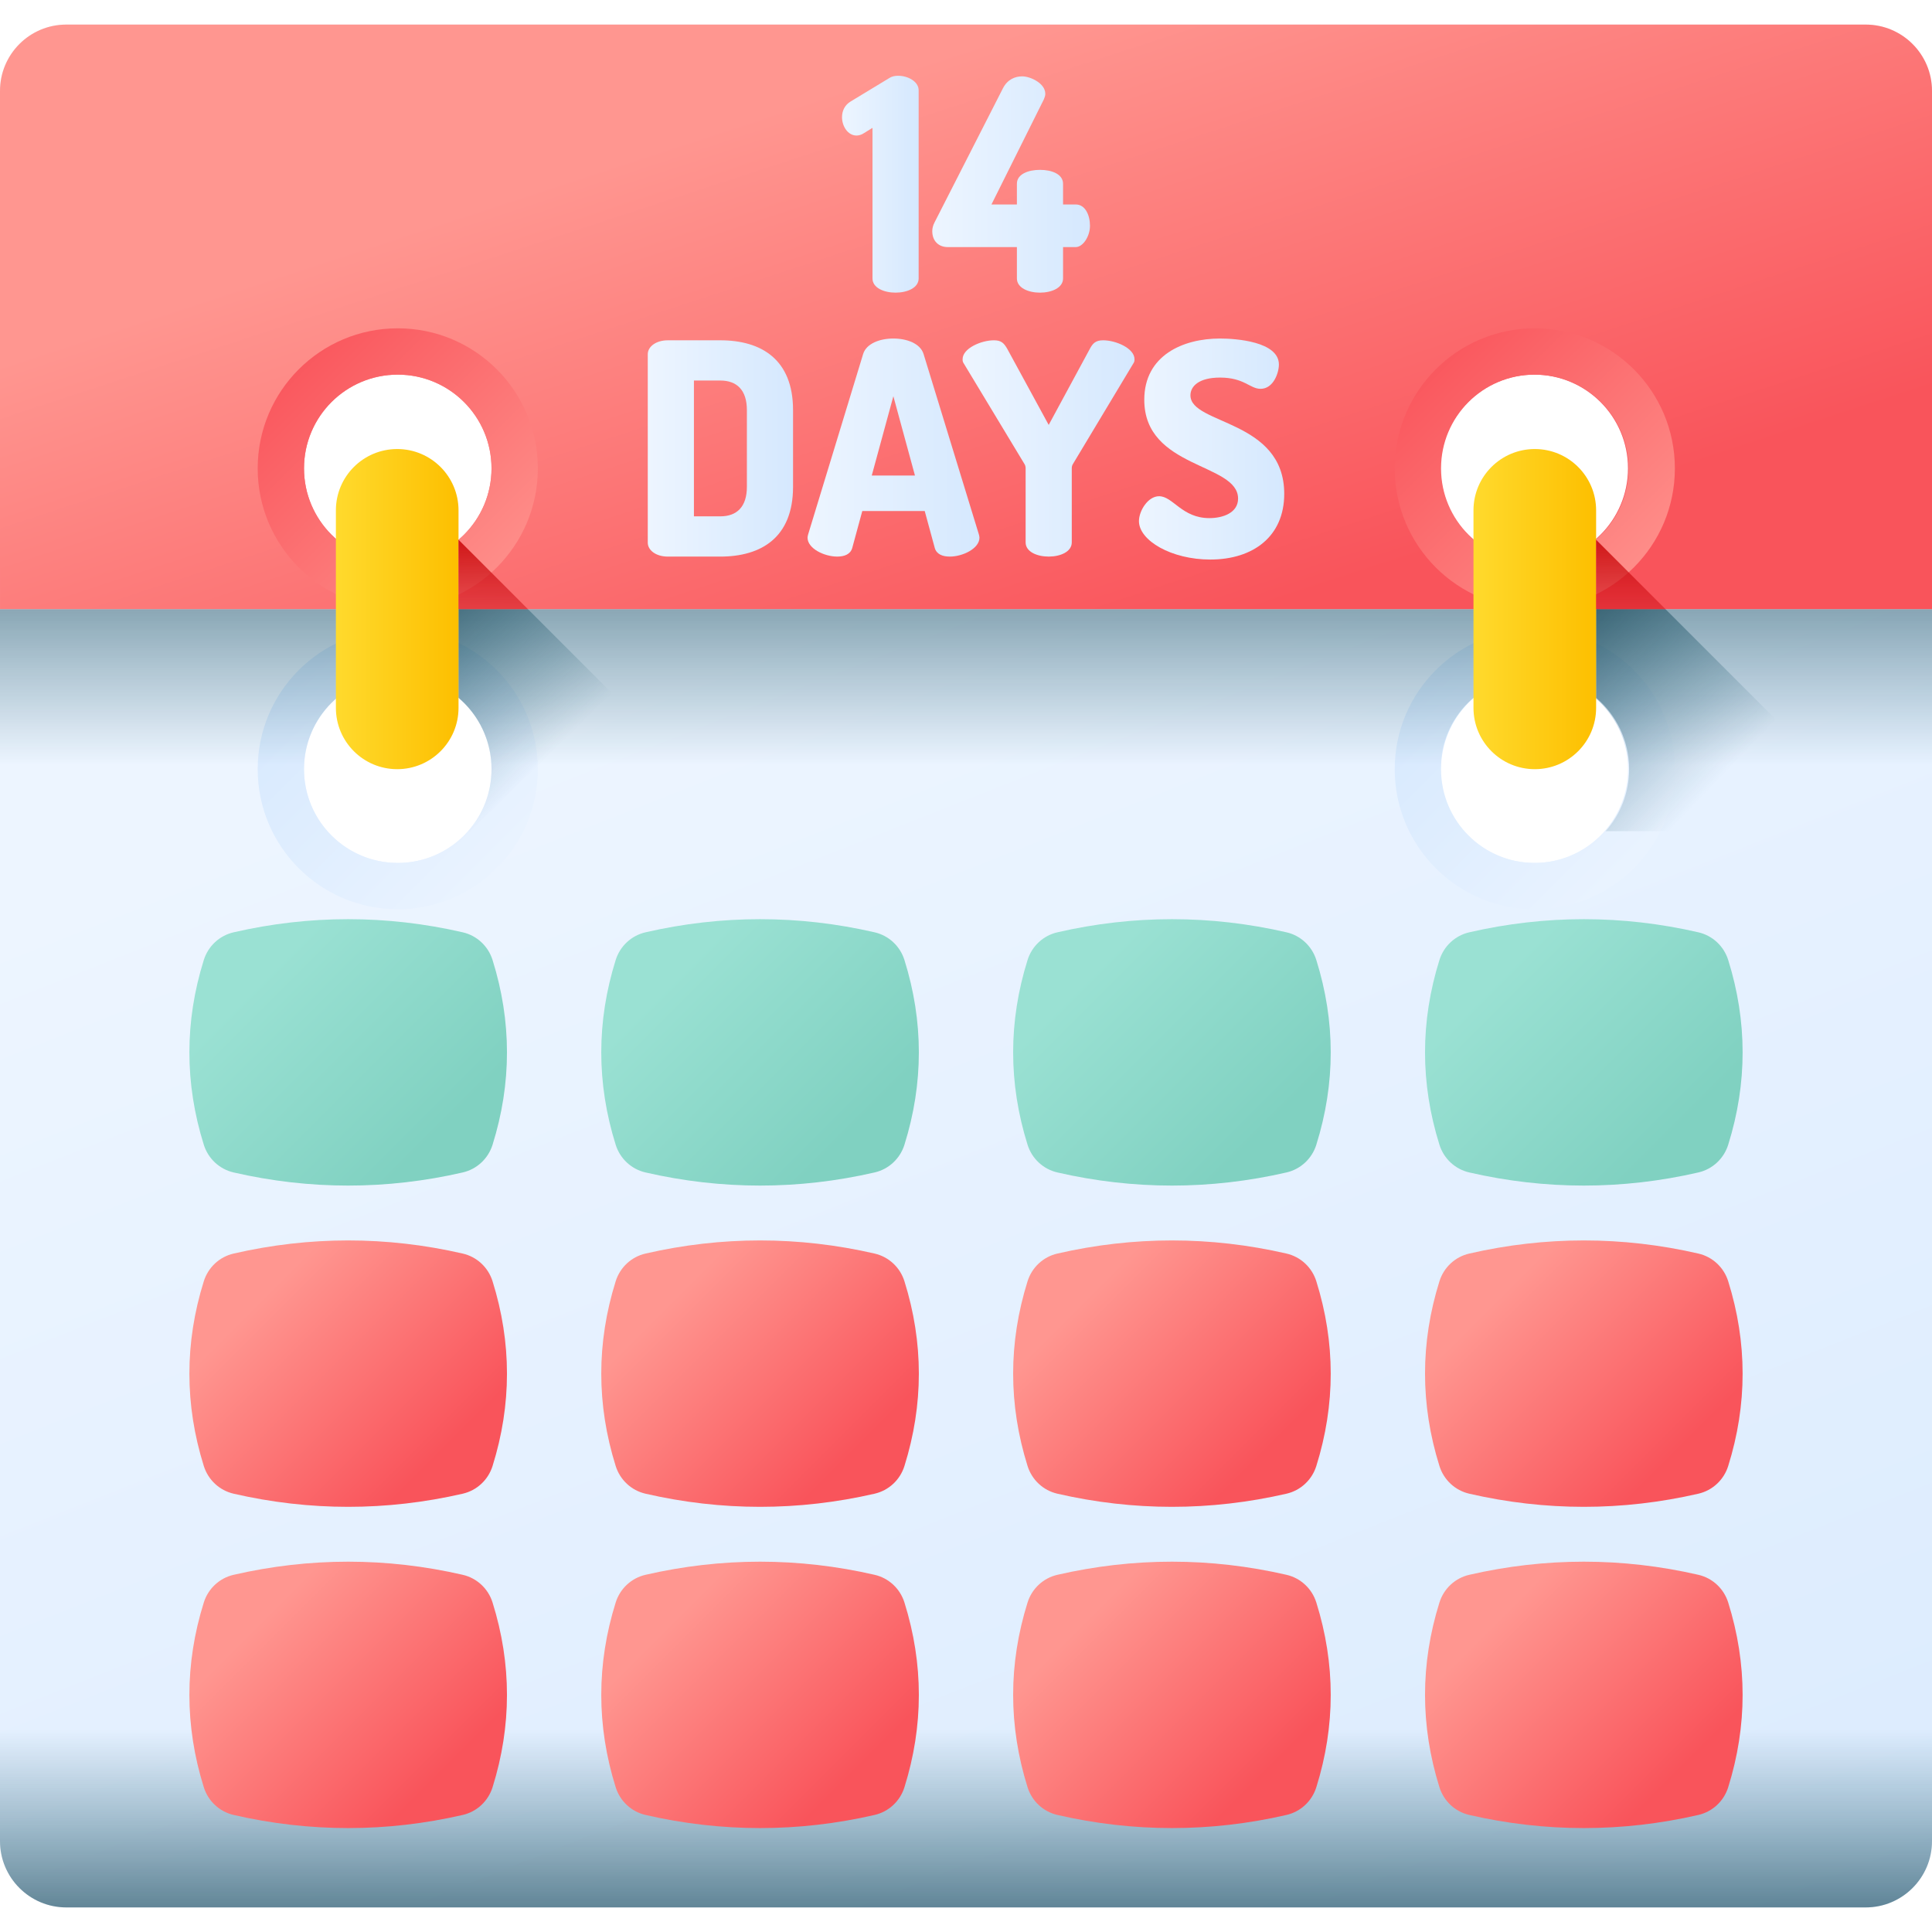 <svg id="Capa_1" enable-background="new 0 0 510 510" height="512" viewBox="0 0 510 510" width="512" xmlns="http://www.w3.org/2000/svg" xmlns:xlink="http://www.w3.org/1999/xlink"><linearGradient id="lg1"><stop offset="0" stop-color="#edf5ff"/><stop offset="1" stop-color="#d5e8fe"/></linearGradient><linearGradient id="SVGID_1_" gradientUnits="userSpaceOnUse" x1="215.994" x2="424.122" xlink:href="#lg1" y1="156.318" y2="682.865"/><linearGradient id="SVGID_2_" gradientUnits="userSpaceOnUse" x1="140.679" x2="74.273" xlink:href="#lg1" y1="238.722" y2="172.315"/><linearGradient id="SVGID_3_" gradientUnits="userSpaceOnUse" x1="440.827" x2="374.421" xlink:href="#lg1" y1="238.722" y2="172.315"/><linearGradient id="lg2"><stop offset="0" stop-color="#07485e" stop-opacity="0"/><stop offset=".271" stop-color="#074459" stop-opacity=".271"/><stop offset=".597" stop-color="#05394a" stop-opacity=".597"/><stop offset=".951" stop-color="#032632" stop-opacity=".951"/><stop offset="1" stop-color="#03232e"/></linearGradient><linearGradient id="SVGID_4_" gradientUnits="userSpaceOnUse" x1="255" x2="255" xlink:href="#lg2" y1="202" y2="105.813"/><linearGradient id="SVGID_5_" gradientUnits="userSpaceOnUse" x1="143.003" x2="80.336" xlink:href="#lg2" y1="201.268" y2="137.268"/><linearGradient id="SVGID_6_" gradientUnits="userSpaceOnUse" x1="451.195" x2="383.862" xlink:href="#lg2" y1="208.412" y2="143.745"/><linearGradient id="lg3"><stop offset="0" stop-color="#ff9690"/><stop offset="1" stop-color="#f9545b"/></linearGradient><linearGradient id="SVGID_7_" gradientUnits="userSpaceOnUse" x1="231.795" x2="283.128" xlink:href="#lg3" y1="20.169" y2="176.836"/><linearGradient id="SVGID_8_" gradientUnits="userSpaceOnUse" x1="140.679" x2="74.273" xlink:href="#lg3" y1="159.321" y2="92.915"/><linearGradient id="SVGID_9_" gradientUnits="userSpaceOnUse" x1="440.827" x2="374.421" xlink:href="#lg3" y1="159.321" y2="92.915"/><linearGradient id="lg4"><stop offset="0" stop-color="#ffda2d"/><stop offset="1" stop-color="#fdbf00"/></linearGradient><linearGradient id="SVGID_10_" gradientUnits="userSpaceOnUse" x1="88.667" x2="121.037" xlink:href="#lg4" y1="160.788" y2="160.788"/><linearGradient id="SVGID_11_" gradientUnits="userSpaceOnUse" x1="388.963" x2="421.333" xlink:href="#lg4" y1="160.788" y2="160.788"/><linearGradient id="lg5"><stop offset="0" stop-color="#e63950" stop-opacity="0"/><stop offset=".047" stop-color="#e4354b" stop-opacity=".047"/><stop offset=".467" stop-color="#d31822" stop-opacity=".467"/><stop offset=".799" stop-color="#c90709" stop-opacity=".799"/><stop offset="1" stop-color="#c50000"/></linearGradient><linearGradient id="SVGID_12_" gradientUnits="userSpaceOnUse" x1="130.195" x2="130.195" xlink:href="#lg5" y1="190.993" y2="134.314"/><linearGradient id="SVGID_13_" gradientUnits="userSpaceOnUse" x1="430.485" x2="430.485" xlink:href="#lg5" y1="190.993" y2="134.314"/><linearGradient id="SVGID_14_" gradientUnits="userSpaceOnUse" x1="255" x2="255" xlink:href="#lg2" y1="456.674" y2="537.683"/><linearGradient id="lg6"><stop offset="0" stop-color="#9ae1d3"/><stop offset="1" stop-color="#80d1c1"/></linearGradient><linearGradient id="SVGID_15_" gradientUnits="userSpaceOnUse" x1="70.656" x2="114.481" xlink:href="#lg6" y1="256.547" y2="300.372"/><linearGradient id="SVGID_16_" gradientUnits="userSpaceOnUse" x1="179.382" x2="223.207" xlink:href="#lg6" y1="256.547" y2="300.372"/><linearGradient id="SVGID_17_" gradientUnits="userSpaceOnUse" x1="288.108" x2="331.933" xlink:href="#lg6" y1="256.547" y2="300.372"/><linearGradient id="SVGID_18_" gradientUnits="userSpaceOnUse" x1="396.834" x2="440.659" xlink:href="#lg6" y1="256.547" y2="300.372"/><linearGradient id="SVGID_19_" gradientUnits="userSpaceOnUse" x1="70.656" x2="114.481" xlink:href="#lg3" y1="341.348" y2="385.174"/><linearGradient id="SVGID_20_" gradientUnits="userSpaceOnUse" x1="179.382" x2="223.207" xlink:href="#lg3" y1="341.348" y2="385.174"/><linearGradient id="SVGID_21_" gradientUnits="userSpaceOnUse" x1="288.108" x2="331.933" xlink:href="#lg3" y1="341.348" y2="385.174"/><linearGradient id="SVGID_22_" gradientUnits="userSpaceOnUse" x1="396.834" x2="440.659" xlink:href="#lg3" y1="341.348" y2="385.174"/><linearGradient id="SVGID_23_" gradientUnits="userSpaceOnUse" x1="70.656" x2="114.481" xlink:href="#lg3" y1="426.15" y2="469.976"/><linearGradient id="SVGID_24_" gradientUnits="userSpaceOnUse" x1="179.382" x2="223.207" xlink:href="#lg3" y1="426.15" y2="469.976"/><linearGradient id="SVGID_25_" gradientUnits="userSpaceOnUse" x1="288.108" x2="331.933" xlink:href="#lg3" y1="426.15" y2="469.976"/><linearGradient id="SVGID_26_" gradientUnits="userSpaceOnUse" x1="396.834" x2="440.659" xlink:href="#lg3" y1="426.15" y2="469.976"/><linearGradient id="SVGID_27_" gradientUnits="userSpaceOnUse" x1="222.273" x2="242.503" xlink:href="#lg1" y1="48.626" y2="48.626"/><linearGradient id="SVGID_28_" gradientUnits="userSpaceOnUse" x1="246.096" x2="287.727" xlink:href="#lg1" y1="48.704" y2="48.704"/><linearGradient id="SVGID_29_" gradientUnits="userSpaceOnUse" x1="170.995" x2="209.345" xlink:href="#lg1" y1="118.377" y2="118.377"/><linearGradient id="SVGID_30_" gradientUnits="userSpaceOnUse" x1="213.173" x2="258.553" xlink:href="#lg1" y1="118.143" y2="118.143"/><linearGradient id="SVGID_31_" gradientUnits="userSpaceOnUse" x1="254.102" x2="299.482" xlink:href="#lg1" y1="118.377" y2="118.377"/><linearGradient id="SVGID_32_" gradientUnits="userSpaceOnUse" x1="300.655" x2="339.006" xlink:href="#lg1" y1="118.533" y2="118.533"/><g><g><g><g><g><g><path d="m492.49 6.487h-474.98c-9.67 0-17.51 7.84-17.51 17.51v462.005c0 9.67 7.84 17.51 17.51 17.51h474.98c9.67 0 17.51-7.84 17.51-17.51v-462.005c0-9.67-7.84-17.51-17.51-17.51zm-69.34 213.376c-4.52 4.88-10.98 7.93-18.15 7.93s-13.63-3.05-18.15-7.93c-4.1-4.41-6.6-10.33-6.6-16.82 0-13.67 11.08-24.75 24.75-24.75s24.75 11.08 24.75 24.75c0 6.49-2.5 12.41-6.6 16.82zm-342.9-16.82c0-13.67 11.08-24.75 24.75-24.75s24.75 11.08 24.75 24.75c0 6.49-2.5 12.41-6.6 16.82-4.52 4.88-10.98 7.93-18.15 7.93s-13.63-3.05-18.15-7.93c-4.1-4.41-6.6-10.33-6.6-16.82zm349.5-79.4c0 13.67-11.08 24.75-24.75 24.75s-24.75-11.08-24.75-24.75 11.08-24.75 24.75-24.75 24.75 11.08 24.75 24.75zm-324.75-24.75c13.67 0 24.75 11.08 24.75 24.75s-11.08 24.75-24.75 24.75-24.75-11.08-24.75-24.75 11.08-24.75 24.75-24.75z" fill="url(#SVGID_1_)"/></g></g><path d="m105 166.067c-20.423 0-36.976 16.553-36.976 36.976s16.553 36.976 36.976 36.976c20.422 0 36.976-16.553 36.976-36.976s-16.554-36.976-36.976-36.976zm0 61.726c-13.67 0-24.75-11.08-24.75-24.75s11.08-24.75 24.75-24.75 24.75 11.08 24.75 24.75-11.08 24.75-24.75 24.75z" fill="url(#SVGID_2_)"/><path d="m405.148 166.067c-20.423 0-36.976 16.553-36.976 36.976s16.553 36.976 36.976 36.976c20.422 0 36.976-16.553 36.976-36.976s-16.553-36.976-36.976-36.976zm0 61.726c-13.67 0-24.75-11.08-24.75-24.75s11.08-24.75 24.75-24.75 24.75 11.08 24.75 24.75-11.08 24.75-24.75 24.75z" fill="url(#SVGID_3_)"/><path d="m510 160.793v59.07h-86.85c4.1-4.41 6.6-10.33 6.6-16.82 0-13.67-11.08-24.75-24.75-24.75s-24.75 11.08-24.75 24.75c0 6.49 2.5 12.41 6.6 16.82h-263.7c4.1-4.41 6.6-10.33 6.6-16.82 0-13.67-11.08-24.75-24.75-24.75s-24.75 11.08-24.75 24.75c0 6.49 2.5 12.41 6.6 16.82h-86.85v-59.07z" fill="url(#SVGID_4_)"/><path d="m123.56 219.403c3.86-4.36 6.19-10.09 6.19-16.36 0-7.55-3.38-14.31-8.71-18.84v-41.72l18.31 18.31 58.61 58.61z" fill="url(#SVGID_5_)"/><path d="m423.853 219.403c3.86-4.36 6.19-10.09 6.19-16.36 0-7.55-3.38-14.31-8.71-18.84v-41.72l18.31 18.31 58.61 58.61z" fill="url(#SVGID_6_)"/><path d="m492.49 6.487h-474.98c-9.67 0-17.51 7.84-17.51 17.51v136.795h510v-136.795c0-9.67-7.84-17.51-17.51-17.51zm-387.49 141.906c-13.67 0-24.75-11.08-24.75-24.75s11.08-24.75 24.75-24.75 24.75 11.08 24.75 24.75-11.08 24.75-24.75 24.75zm300 0c-13.67 0-24.75-11.08-24.75-24.75s11.08-24.75 24.75-24.75 24.75 11.08 24.75 24.75-11.08 24.75-24.75 24.75z" fill="url(#SVGID_7_)"/><path d="m105 86.667c-20.423 0-36.976 16.553-36.976 36.976s16.553 36.976 36.976 36.976c20.422 0 36.976-16.553 36.976-36.976s-16.554-36.976-36.976-36.976zm0 61.726c-13.67 0-24.75-11.08-24.75-24.75s11.08-24.75 24.75-24.75 24.75 11.08 24.75 24.75-11.08 24.75-24.75 24.75z" fill="url(#SVGID_8_)"/><path d="m405.148 86.667c-20.423 0-36.976 16.553-36.976 36.976s16.553 36.976 36.976 36.976c20.422 0 36.976-16.553 36.976-36.976s-16.553-36.976-36.976-36.976zm0 61.726c-13.67 0-24.75-11.08-24.75-24.75s11.08-24.75 24.75-24.75 24.75 11.08 24.75 24.75-11.08 24.75-24.75 24.75z" fill="url(#SVGID_9_)"/><path d="m104.852 203.043c-8.939 0-16.185-7.246-16.185-16.185v-52.139c0-8.939 7.246-16.185 16.185-16.185 8.939 0 16.185 7.246 16.185 16.185v52.139c0 8.938-7.246 16.185-16.185 16.185z" fill="url(#SVGID_10_)"/><path d="m405.148 203.043c-8.939 0-16.185-7.246-16.185-16.185v-52.139c0-8.939 7.246-16.185 16.185-16.185 8.939 0 16.185 7.246 16.185 16.185v52.139c0 8.938-7.246 16.185-16.185 16.185z" fill="url(#SVGID_11_)"/><path d="m139.35 160.793h-18.31v-18.31z" fill="url(#SVGID_12_)"/><path d="m439.64 160.793h-18.31v-18.31z" fill="url(#SVGID_13_)"/></g></g><path d="m0 416.243v69.76c0 9.67 7.84 17.51 17.51 17.51h474.98c9.67 0 17.51-7.84 17.51-17.51v-69.76z" fill="url(#SVGID_14_)"/></g><g><g><path d="m130.023 253.417c-1.146-3.66-4.132-6.45-7.869-7.31-20.085-4.623-40.402-4.623-60.486 0-3.737.86-6.723 3.651-7.869 7.31-5.074 16.201-5.073 32.571 0 48.77 1.146 3.66 4.132 6.45 7.869 7.31 20.085 4.623 40.401 4.623 60.486 0 3.737-.86 6.723-3.651 7.869-7.31 5.073-16.199 5.074-32.569 0-48.77z" fill="url(#SVGID_15_)"/><path d="m238.749 253.417c-1.146-3.66-4.132-6.45-7.869-7.31-20.085-4.623-40.402-4.623-60.486 0-3.737.86-6.723 3.651-7.869 7.31-5.074 16.201-5.073 32.571 0 48.77 1.146 3.66 4.132 6.45 7.869 7.31 20.085 4.623 40.401 4.623 60.486 0 3.737-.86 6.723-3.651 7.869-7.31 5.073-16.199 5.074-32.569 0-48.77z" fill="url(#SVGID_16_)"/><path d="m347.475 253.417c-1.146-3.66-4.132-6.45-7.869-7.31-20.085-4.623-40.402-4.623-60.486 0-3.737.86-6.723 3.651-7.869 7.31-5.074 16.201-5.073 32.571 0 48.77 1.146 3.66 4.132 6.45 7.869 7.31 20.085 4.623 40.401 4.623 60.486 0 3.737-.86 6.723-3.651 7.869-7.31 5.073-16.199 5.074-32.569 0-48.77z" fill="url(#SVGID_17_)"/><path d="m456.201 253.417c-1.146-3.66-4.132-6.45-7.869-7.31-20.085-4.623-40.402-4.623-60.486 0-3.737.86-6.723 3.651-7.869 7.31-5.074 16.201-5.073 32.571 0 48.77 1.146 3.66 4.132 6.45 7.869 7.31 20.085 4.623 40.401 4.623 60.486 0 3.737-.86 6.723-3.651 7.869-7.31 5.074-16.199 5.074-32.569 0-48.77z" fill="url(#SVGID_18_)"/></g><g><path d="m130.023 338.219c-1.146-3.66-4.132-6.45-7.869-7.31-20.085-4.623-40.402-4.623-60.486 0-3.737.86-6.723 3.651-7.869 7.31-5.074 16.201-5.073 32.571 0 48.77 1.146 3.66 4.132 6.45 7.869 7.31 20.085 4.623 40.401 4.623 60.486 0 3.737-.86 6.723-3.651 7.869-7.31 5.073-16.199 5.074-32.569 0-48.77z" fill="url(#SVGID_19_)"/><path d="m238.749 338.219c-1.146-3.66-4.132-6.45-7.869-7.31-20.085-4.623-40.402-4.623-60.486 0-3.737.86-6.723 3.651-7.869 7.31-5.074 16.201-5.073 32.571 0 48.77 1.146 3.66 4.132 6.45 7.869 7.31 20.085 4.623 40.401 4.623 60.486 0 3.737-.86 6.723-3.651 7.869-7.31 5.073-16.199 5.074-32.569 0-48.77z" fill="url(#SVGID_20_)"/><path d="m347.475 338.219c-1.146-3.66-4.132-6.45-7.869-7.31-20.085-4.623-40.402-4.623-60.486 0-3.737.86-6.723 3.651-7.869 7.31-5.074 16.201-5.073 32.571 0 48.77 1.146 3.66 4.132 6.45 7.869 7.31 20.085 4.623 40.401 4.623 60.486 0 3.737-.86 6.723-3.651 7.869-7.31 5.073-16.199 5.074-32.569 0-48.77z" fill="url(#SVGID_21_)"/><path d="m456.201 338.219c-1.146-3.66-4.132-6.45-7.869-7.31-20.085-4.623-40.402-4.623-60.486 0-3.737.86-6.723 3.651-7.869 7.31-5.074 16.201-5.073 32.571 0 48.77 1.146 3.66 4.132 6.45 7.869 7.31 20.085 4.623 40.401 4.623 60.486 0 3.737-.86 6.723-3.651 7.869-7.31 5.074-16.199 5.074-32.569 0-48.77z" fill="url(#SVGID_22_)"/></g><g><path d="m130.023 423.021c-1.146-3.66-4.132-6.45-7.869-7.31-20.085-4.623-40.402-4.623-60.486 0-3.737.86-6.723 3.651-7.869 7.31-5.074 16.201-5.073 32.571 0 48.77 1.146 3.66 4.132 6.45 7.869 7.31 20.085 4.623 40.401 4.623 60.486 0 3.737-.86 6.723-3.651 7.869-7.31 5.073-16.2 5.074-32.569 0-48.77z" fill="url(#SVGID_23_)"/><path d="m238.749 423.021c-1.146-3.66-4.132-6.45-7.869-7.31-20.085-4.623-40.402-4.623-60.486 0-3.737.86-6.723 3.651-7.869 7.31-5.074 16.201-5.073 32.571 0 48.77 1.146 3.66 4.132 6.45 7.869 7.31 20.085 4.623 40.401 4.623 60.486 0 3.737-.86 6.723-3.651 7.869-7.31 5.073-16.2 5.074-32.569 0-48.77z" fill="url(#SVGID_24_)"/><path d="m347.475 423.021c-1.146-3.66-4.132-6.45-7.869-7.31-20.085-4.623-40.402-4.623-60.486 0-3.737.86-6.723 3.651-7.869 7.31-5.074 16.201-5.073 32.571 0 48.77 1.146 3.66 4.132 6.45 7.869 7.31 20.085 4.623 40.401 4.623 60.486 0 3.737-.86 6.723-3.651 7.869-7.31 5.073-16.2 5.074-32.569 0-48.77z" fill="url(#SVGID_25_)"/><path d="m456.201 423.021c-1.146-3.66-4.132-6.45-7.869-7.31-20.085-4.623-40.402-4.623-60.486 0-3.737.86-6.723 3.651-7.869 7.31-5.074 16.201-5.073 32.571 0 48.77 1.146 3.66 4.132 6.45 7.869 7.31 20.085 4.623 40.401 4.623 60.486 0 3.737-.86 6.723-3.651 7.869-7.31 5.074-16.2 5.074-32.569 0-48.77z" fill="url(#SVGID_26_)"/></g></g><g><g><path d="m230.318 33.747-2.265 1.406c-.703.469-1.406.625-1.953.625-2.265 0-3.827-2.421-3.827-4.843 0-1.64.703-3.202 2.265-4.14l10.31-6.248c.625-.391 1.406-.547 2.265-.547 2.499 0 5.389 1.484 5.389 3.827v49.675c0 2.499-3.046 3.749-6.092 3.749s-6.092-1.25-6.092-3.749z" fill="url(#SVGID_27_)"/><path d="m268.435 65.223h-18.277c-2.265 0-4.062-1.484-4.062-4.218 0-.625.156-1.484.625-2.343l18.043-35.382c1.171-2.265 3.124-3.124 5.077-3.124 2.109 0 6.092 1.796 6.092 4.608 0 .469-.156.937-.39 1.484l-13.825 27.728h6.717v-5.467c0-2.577 3.046-3.671 6.092-3.671s6.092 1.094 6.092 3.671v5.467h3.359c2.499 0 3.749 2.812 3.749 5.624s-1.875 5.624-3.749 5.624h-3.359v8.279c0 2.499-3.046 3.749-6.092 3.749s-6.092-1.25-6.092-3.749z" fill="url(#SVGID_28_)"/></g><g><path d="m190.131 89.829c10.779 0 19.214 4.999 19.214 18.433v20.23c0 13.434-8.435 18.433-19.214 18.433h-13.824c-3.203 0-5.312-1.718-5.312-3.671v-49.754c0-1.953 2.109-3.671 5.312-3.671zm-6.952 10.622v35.851h6.951c4.374 0 7.03-2.499 7.03-7.811v-20.23c0-5.311-2.655-7.811-7.03-7.811h-6.951z" fill="url(#SVGID_29_)"/><path d="m213.173 141.926c0-.234.078-.547.156-.859l14.528-47.645c.859-2.734 4.374-4.061 7.967-4.061s7.108 1.328 7.967 4.061l14.606 47.645c.078.312.156.625.156.859 0 2.89-4.452 4.999-7.811 4.999-1.953 0-3.514-.625-3.983-2.265l-2.656-9.763h-16.48l-2.655 9.763c-.469 1.64-2.031 2.265-3.984 2.265-3.359-.001-7.811-2.109-7.811-4.999zm28.353-16.403-5.702-20.932-5.702 20.932z" fill="url(#SVGID_30_)"/><path d="m270.738 123.571c0-.469-.156-.859-.312-1.093l-16.168-26.79c-.156-.313-.156-.625-.156-.859 0-2.89 4.921-4.999 8.279-4.999 1.953 0 2.655.781 3.515 2.265l10.935 20.073 10.857-20.073c.781-1.484 1.562-2.265 3.515-2.265 3.358 0 8.279 2.109 8.279 4.999 0 .234 0 .547-.156.859l-16.09 26.79c-.156.234-.312.625-.312 1.093v19.605c0 2.499-3.046 3.749-6.092 3.749s-6.092-1.25-6.092-3.749v-19.605z" fill="url(#SVGID_31_)"/><path d="m326.821 131.616c0-9.451-24.76-7.811-24.76-26.087 0-11.716 10.232-16.168 19.995-16.168 4.14 0 15.543.781 15.543 6.873 0 2.109-1.406 6.405-4.843 6.405-2.812 0-4.296-2.968-10.7-2.968-5.546 0-7.811 2.265-7.811 4.686 0 7.81 24.76 6.327 24.76 26.009 0 11.247-8.201 17.34-19.527 17.34-10.232 0-18.824-4.999-18.824-10.154 0-2.656 2.343-6.561 5.312-6.561 3.671 0 6.014 5.78 13.278 5.78 3.594 0 7.577-1.406 7.577-5.155z" fill="url(#SVGID_32_)"/></g></g></g></svg>